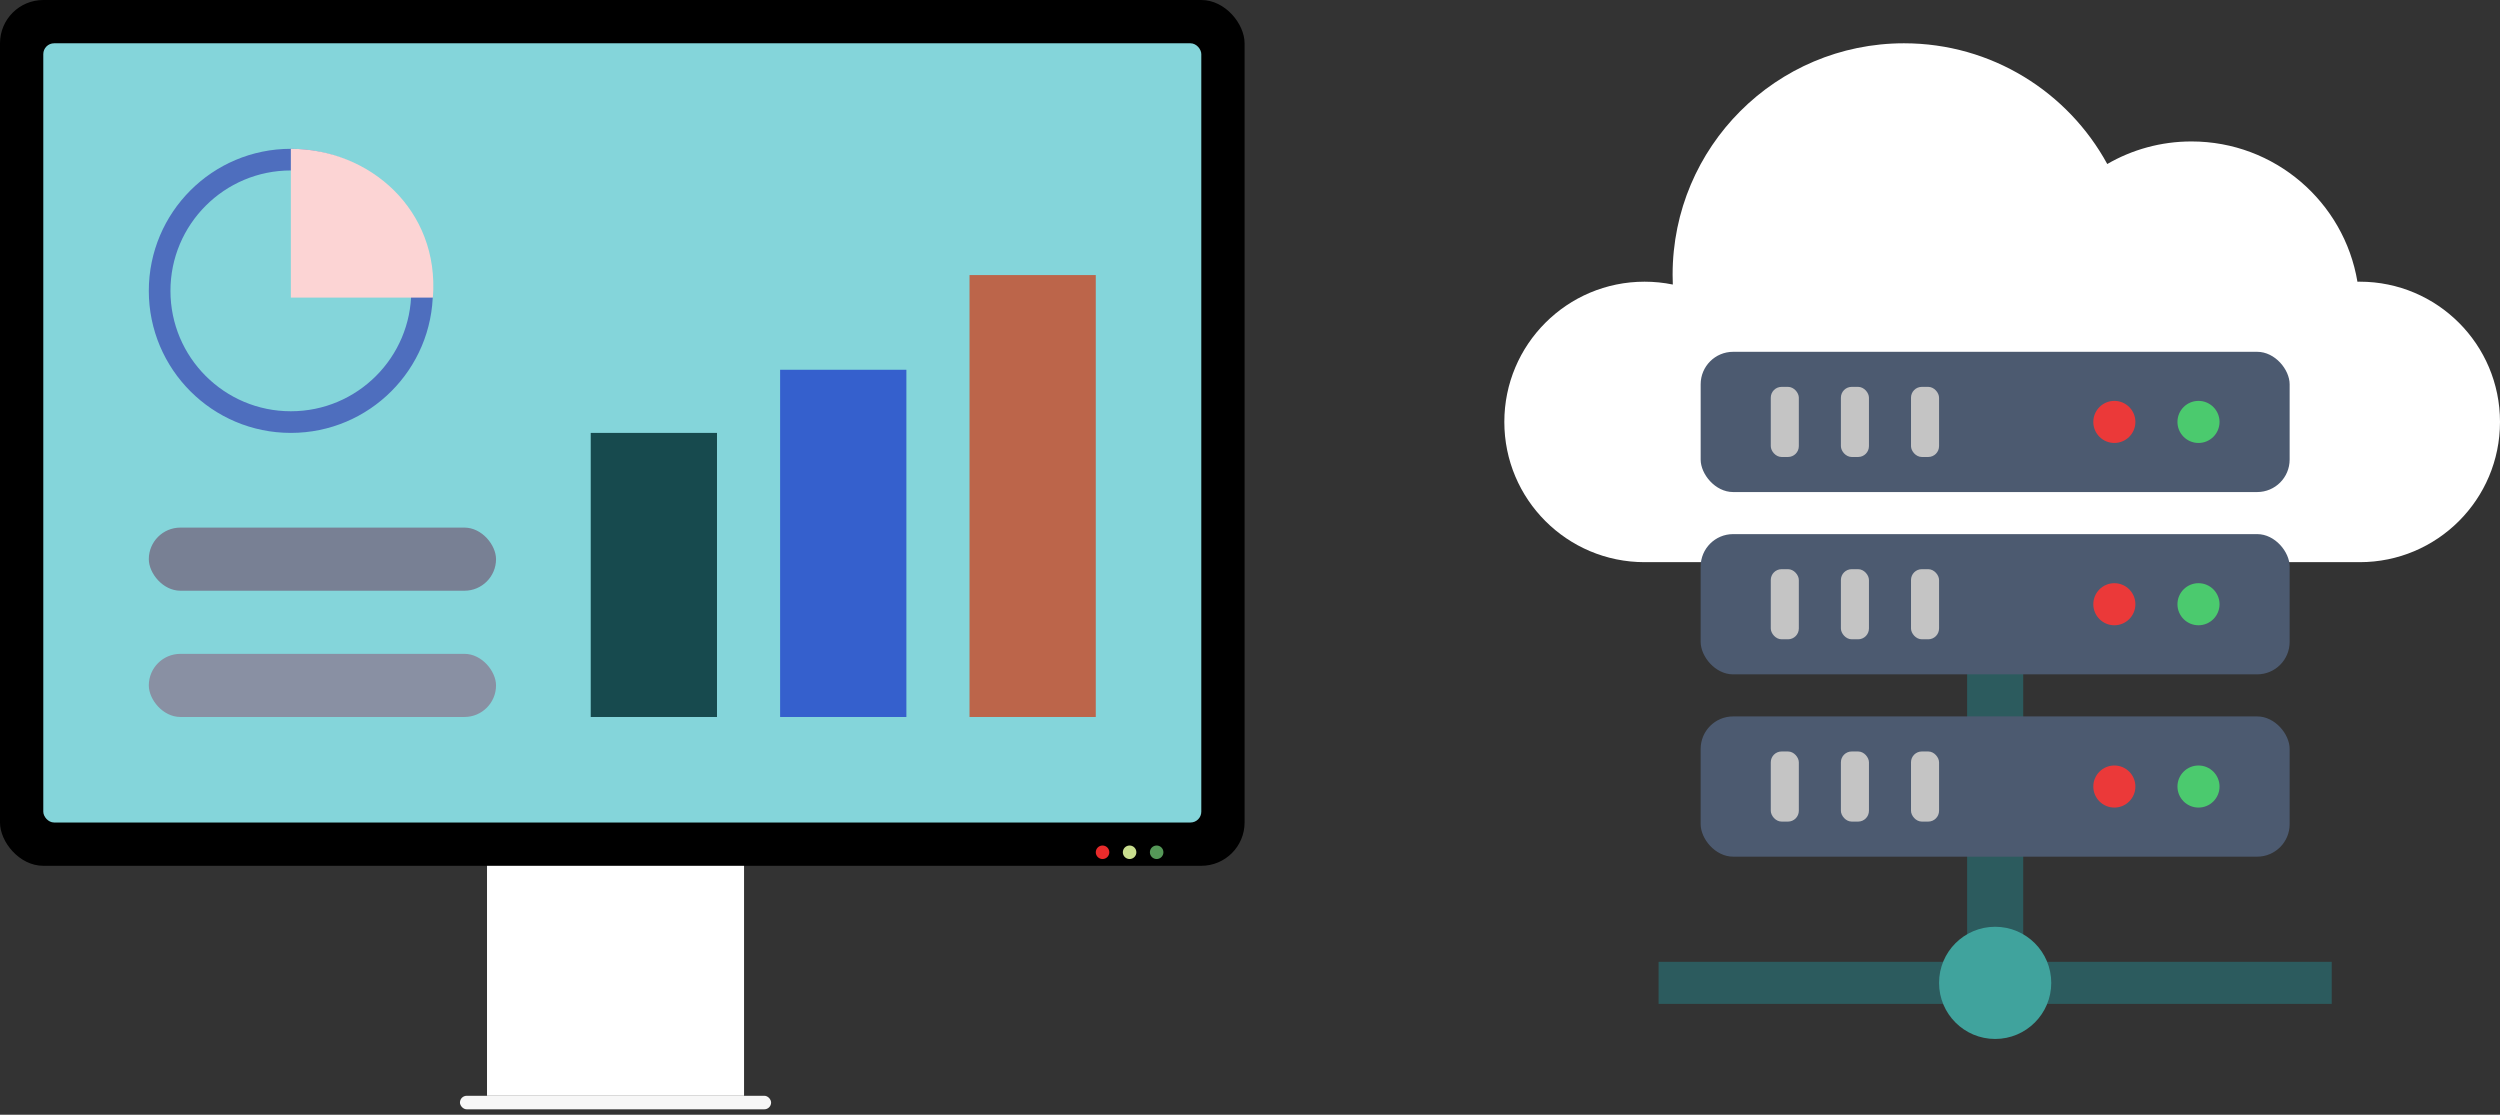 <svg width="231" height="103" viewBox="0 0 231 103" fill="none" xmlns="http://www.w3.org/2000/svg">
<rect x="0" y="0" width="231" height="103" fill="#333333" stroke="none"/>
<rect x="45" y="77.5" width="23.75" height="23.75" fill="white"/>
<rect x="42.5" y="101.25" width="28.75" height="1.25" rx="0.625" fill="#F7F7F7"/>
<rect width="115" height="80" rx="4" fill="black"/>
<rect x="4" y="4" width="107" height="72" rx="1" fill="#84D5DA"/>
<circle cx="106.875" cy="78.75" r="0.625" fill="#559858"/>
<circle cx="101.875" cy="78.75" r="0.625" fill="#E92B2B"/>
<circle cx="104.375" cy="78.75" r="0.625" fill="#C9DE8E"/>
<rect x="54.583" y="40" width="11.667" height="26.25" fill="#174A4E"/>
<rect x="72.083" y="34.166" width="11.667" height="32.083" fill="#3560CD"/>
<rect x="89.583" y="25.416" width="11.667" height="40.833" fill="#BC654A"/>
<rect x="13.75" y="48.75" width="32.083" height="5.833" rx="2.917" fill="#788094"/>
<rect x="13.75" y="60.416" width="32.083" height="5.833" rx="2.917" fill="#8990A3"/>
<circle cx="26.875" cy="26.875" r="12.125" stroke="#4E6EBE" stroke-width="2"/>
<path d="M40 27.5C40.625 19.375 34.124 13.75 26.875 13.75V27.5H40Z" fill="#FCD4D4"/>
<rect x="186.944" y="54.535" width="32.394" height="5.183" transform="rotate(90 186.944 54.535)" fill="#2C5B5E"/>
<path fill-rule="evenodd" clip-rule="evenodd" d="M139 38.986C139 46.142 144.801 51.944 151.958 51.944H218.042C225.199 51.944 231 46.142 231 38.986C231 31.829 225.199 26.028 218.042 26.028C217.97 26.028 217.899 26.029 217.827 26.03C216.594 18.675 210.198 13.07 202.493 13.07C199.658 13.07 197 13.829 194.711 15.155C191.085 8.509 184.034 4 175.93 4C164.122 4 154.549 13.572 154.549 25.38C154.549 25.686 154.556 25.989 154.568 26.291C153.725 26.119 152.852 26.028 151.958 26.028C144.801 26.028 139 31.829 139 38.986Z" fill="white"/>
<rect x="157.141" y="66.197" width="54.422" height="12.958" rx="3" fill="#4C5A70"/>
<circle cx="195.366" cy="72.676" r="1.944" fill="#EB3939"/>
<circle cx="203.141" cy="72.676" r="1.944" fill="#4BCA6E"/>
<rect x="163.62" y="69.436" width="2.592" height="6.479" rx="1" fill="#C4C4C4"/>
<rect x="170.099" y="69.436" width="2.592" height="6.479" rx="1" fill="#C4C4C4"/>
<rect x="176.577" y="69.436" width="2.592" height="6.479" rx="1" fill="#C4C4C4"/>
<rect x="157.141" y="49.352" width="54.422" height="12.958" rx="3" fill="#4C5A70"/>
<circle cx="195.366" cy="55.831" r="1.944" fill="#EB3939"/>
<circle cx="203.141" cy="55.831" r="1.944" fill="#4BCA6E"/>
<rect x="163.62" y="52.592" width="2.592" height="6.479" rx="1" fill="#C4C4C4"/>
<rect x="170.099" y="52.592" width="2.592" height="6.479" rx="1" fill="#C4C4C4"/>
<rect x="176.577" y="52.592" width="2.592" height="6.479" rx="1" fill="#C4C4C4"/>
<rect x="157.141" y="32.507" width="54.422" height="12.958" rx="3" fill="#4C5A70"/>
<circle cx="195.366" cy="38.986" r="1.944" fill="#EB3939"/>
<circle cx="203.141" cy="38.986" r="1.944" fill="#4BCA6E"/>
<rect x="163.62" y="35.746" width="2.592" height="6.479" rx="1" fill="#C4C4C4"/>
<rect x="170.099" y="35.746" width="2.592" height="6.479" rx="1" fill="#C4C4C4"/>
<rect x="176.577" y="35.746" width="2.592" height="6.479" rx="1" fill="#C4C4C4"/>
<rect x="153.253" y="88.873" width="31.099" height="3.887" fill="#2C5B5E"/>
<rect x="184.352" y="88.873" width="31.099" height="3.887" fill="#2C5B5E"/>
<circle cx="184.352" cy="90.817" r="5.183" fill="#40A39D"/>
</svg>
